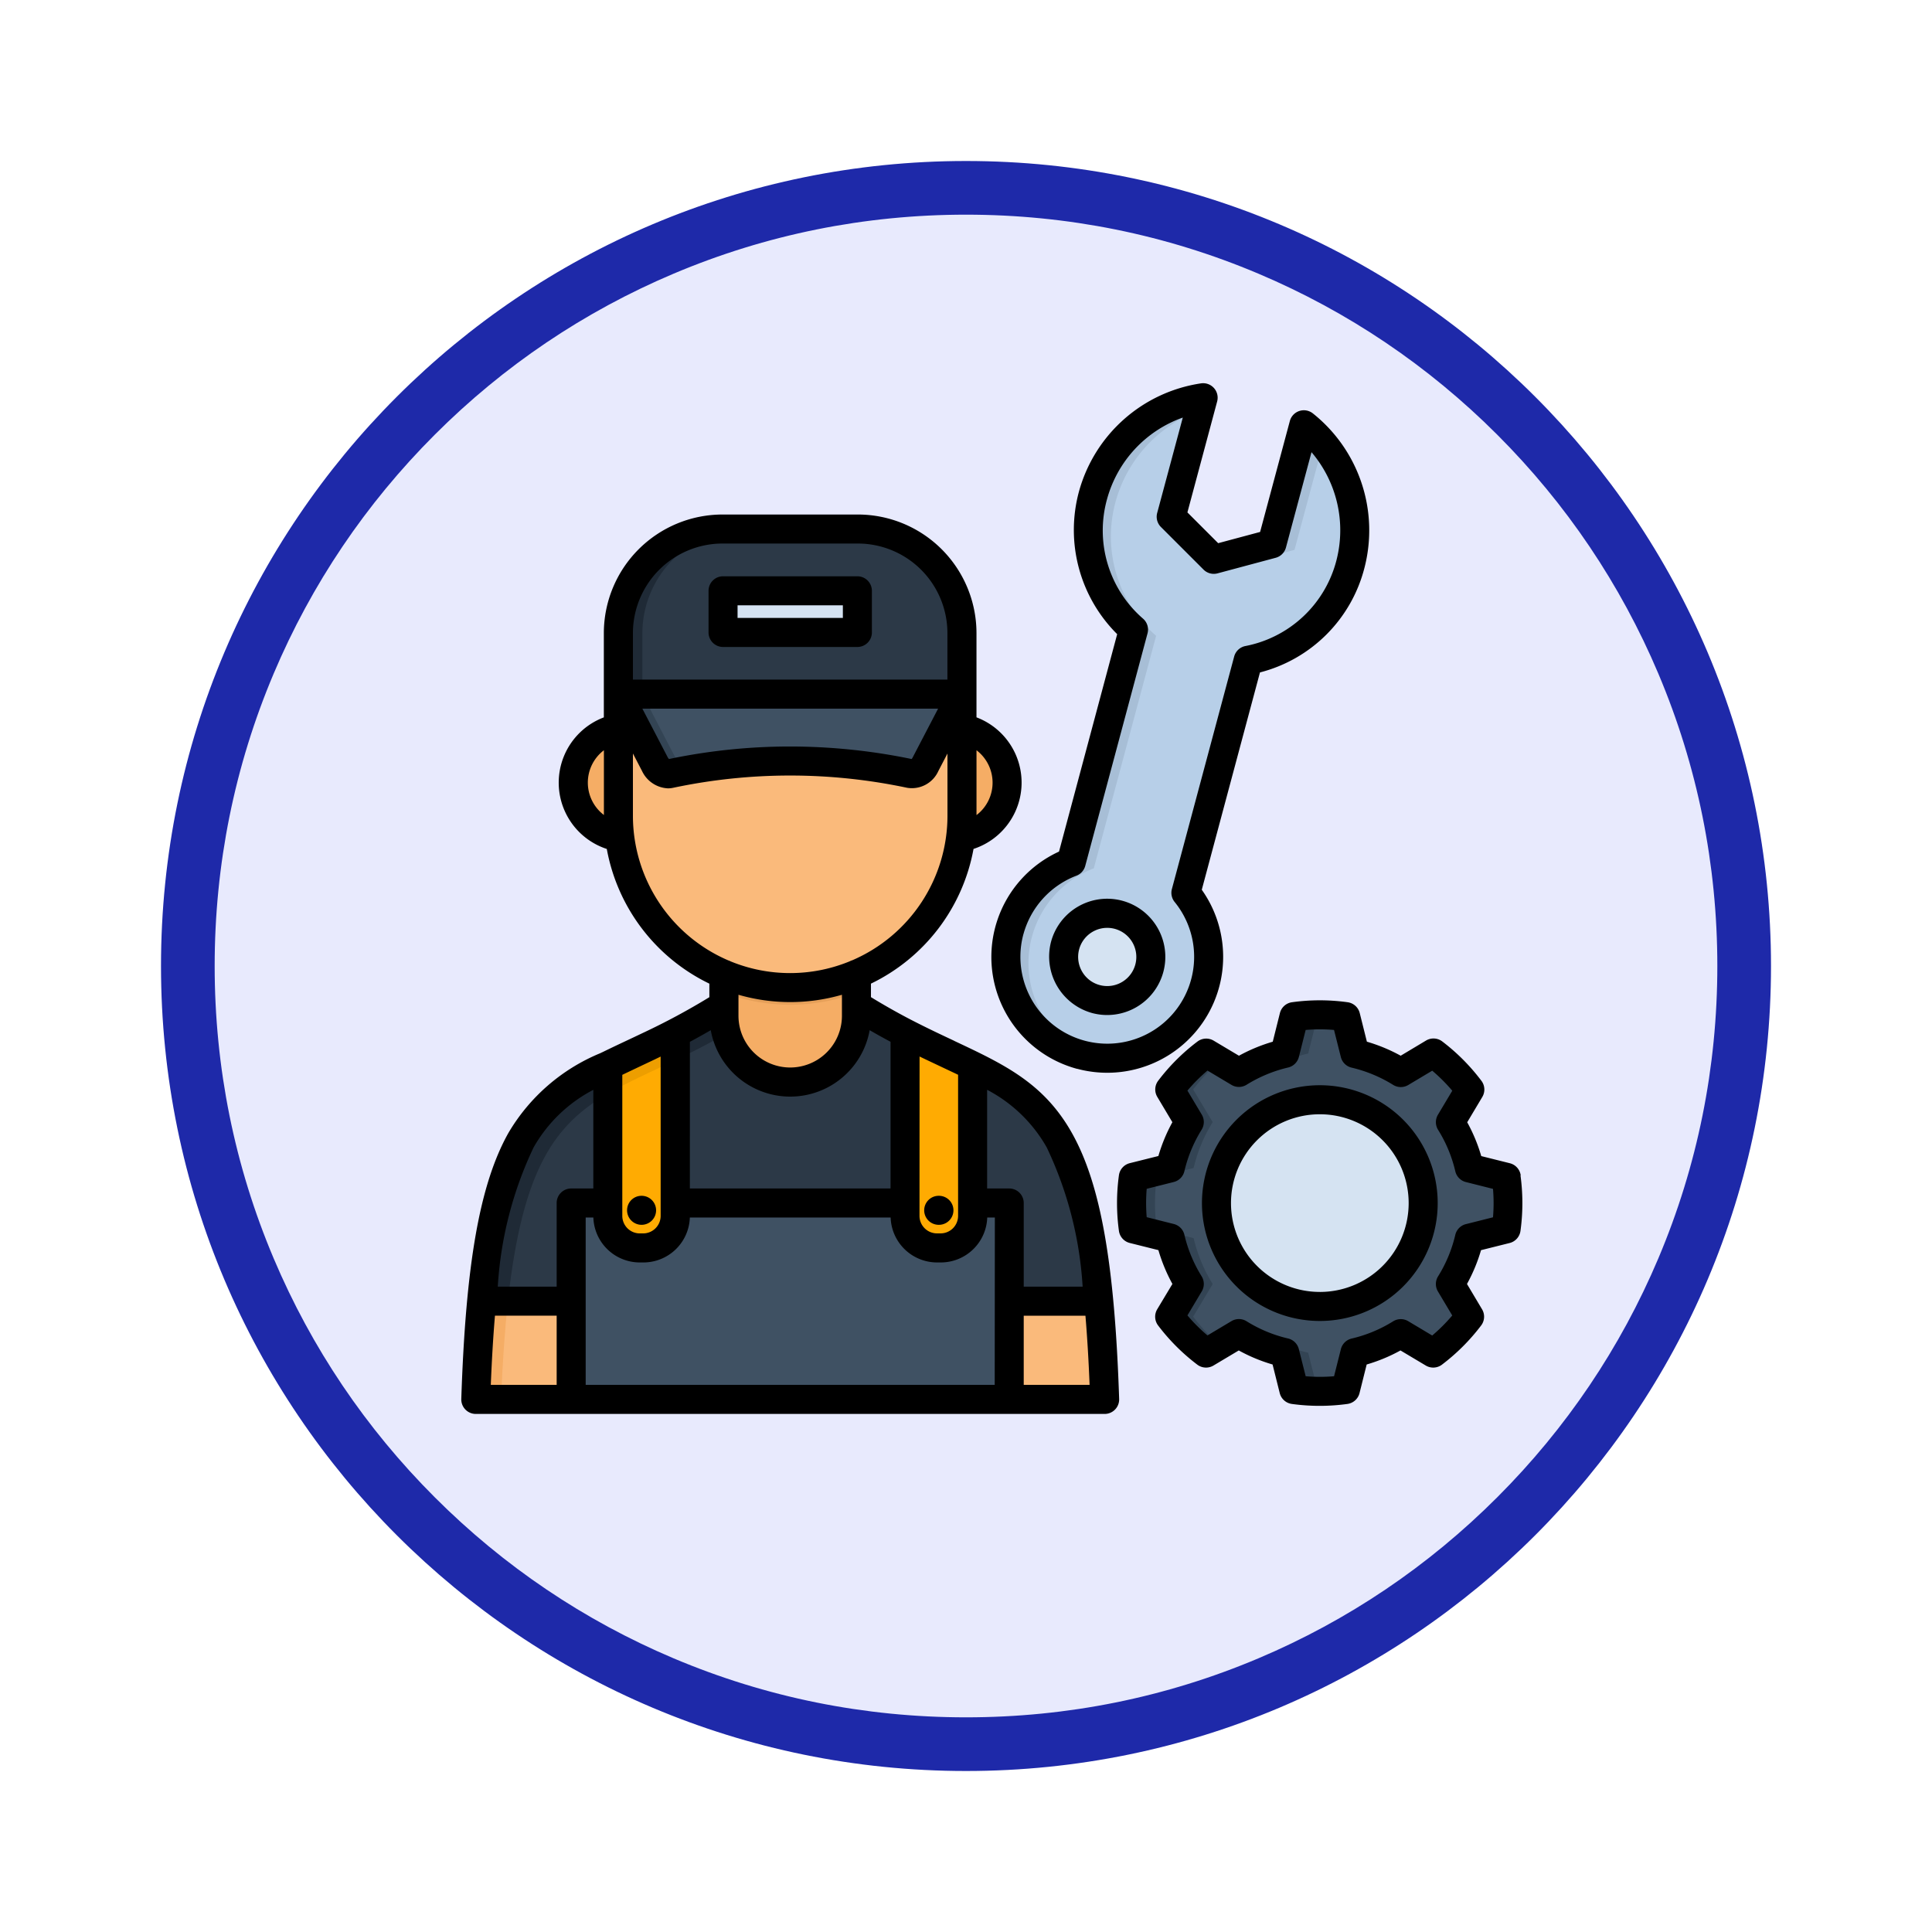 <svg xmlns="http://www.w3.org/2000/svg" xmlns:xlink="http://www.w3.org/1999/xlink" width="108" height="108" viewBox="0 0 108 108">
  <defs>
    <filter id="Trazado_904820" x="0" y="0" width="108" height="108" filterUnits="userSpaceOnUse">
      <feOffset dy="3" input="SourceAlpha"/>
      <feGaussianBlur stdDeviation="3" result="blur"/>
      <feFlood flood-opacity="0.161"/>
      <feComposite operator="in" in2="blur"/>
      <feComposite in="SourceGraphic"/>
    </filter>
  </defs>
  <g id="Grupo_1176850" data-name="Grupo 1176850" transform="translate(9 6)">
    <g id="Grupo_1173585" data-name="Grupo 1173585" transform="translate(0 0)">
      <g id="Grupo_1173428" data-name="Grupo 1173428">
        <g id="Grupo_1171958" data-name="Grupo 1171958">
          <g id="Grupo_1167341" data-name="Grupo 1167341">
            <g id="Grupo_1166792" data-name="Grupo 1166792">
              <g transform="matrix(1, 0, 0, 1, -9, -6)" filter="url(#Trazado_904820)">
                <g id="Trazado_904820-2" data-name="Trazado 904820" transform="translate(9 6)" fill="#e8eafd">
                  <path d="M 45 88.5 C 39.127 88.5 33.43 87.35 28.068 85.082 C 22.889 82.891 18.236 79.755 14.241 75.759 C 10.245 71.764 7.109 67.111 4.918 61.932 C 2.65 56.57 1.5 50.873 1.5 45 C 1.5 39.127 2.65 33.43 4.918 28.068 C 7.109 22.889 10.245 18.236 14.241 14.241 C 18.236 10.245 22.889 7.109 28.068 4.918 C 33.43 2.65 39.127 1.5 45 1.5 C 50.873 1.5 56.57 2.65 61.932 4.918 C 67.111 7.109 71.764 10.245 75.759 14.241 C 79.755 18.236 82.891 22.889 85.082 28.068 C 87.35 33.43 88.5 39.127 88.5 45 C 88.5 50.873 87.35 56.57 85.082 61.932 C 82.891 67.111 79.755 71.764 75.759 75.759 C 71.764 79.755 67.111 82.891 61.932 85.082 C 56.57 87.35 50.873 88.5 45 88.5 Z" stroke="none"/>
                  <path d="M 45 3 C 39.329 3 33.829 4.11 28.653 6.299 C 23.652 8.415 19.16 11.443 15.302 15.301 C 11.443 19.16 8.415 23.652 6.299 28.653 C 4.11 33.829 3 39.329 3 45 C 3 50.671 4.11 56.171 6.299 61.347 C 8.415 66.348 11.443 70.84 15.302 74.698 C 19.16 78.557 23.652 81.585 28.653 83.701 C 33.829 85.89 39.329 87 45 87 C 50.671 87 56.171 85.89 61.347 83.701 C 66.348 81.585 70.84 78.557 74.698 74.698 C 78.557 70.84 81.585 66.348 83.701 61.347 C 85.89 56.171 87 50.671 87 45 C 87 39.329 85.89 33.829 83.701 28.653 C 81.585 23.652 78.557 19.16 74.698 15.301 C 70.84 11.443 66.348 8.415 61.347 6.299 C 56.171 4.11 50.671 3 45 3 M 45 -1.52587890625e-05 C 69.853 -1.52587890625e-05 90 20.147 90 45 C 90 69.853 69.853 90 45 90 C 20.147 90 -7.62939453125e-06 69.853 -7.62939453125e-06 45 C -7.62939453125e-06 20.147 20.147 -1.52587890625e-05 45 -1.52587890625e-05 Z" stroke="none" fill="#1e29a9"/>
                </g>
              </g>
            </g>
          </g>
        </g>
      </g>
    </g>
    <g id="mechanic_18208091" transform="translate(16.783 15.427)">
      <path id="Trazado_1033054" data-name="Trazado 1033054" d="M342.248,324.559a8.493,8.493,0,0,1-1.064,2.565l.493.824.6,1a10.489,10.489,0,0,1-2.036,2.037l-1-.6-.824-.493a8.5,8.5,0,0,1-2.565,1.064l-.233.93-.286,1.133a10.58,10.58,0,0,1-2.881,0l-.29-1.133-.233-.93a8.5,8.5,0,0,1-2.565-1.064l-.821.493-1.005.6a10.488,10.488,0,0,1-2.036-2.037l.6-1,.493-.824a8.58,8.58,0,0,1-1.064-2.565l-.926-.233-1.137-.286a10.567,10.567,0,0,1,0-2.881l1.137-.289.926-.233a8.579,8.579,0,0,1,1.065-2.565l-.493-.821-.6-1.005a10.49,10.49,0,0,1,2.037-2.036l1.005.6.821.493a8.58,8.58,0,0,1,2.565-1.064l.233-.926.29-1.136a10.567,10.567,0,0,1,2.881,0l.286,1.136.233.926a8.58,8.58,0,0,1,2.565,1.064l.825-.493,1-.6a10.487,10.487,0,0,1,2.036,2.036l-.6,1.005-.493.821a8.492,8.492,0,0,1,1.064,2.565l.93.233,1.133.289a10.568,10.568,0,0,1,0,2.881l-1.134.285Z" transform="translate(-285.889 -276.77)" fill="#3f5163" fill-rule="evenodd"/>
      <path id="Trazado_1033055" data-name="Trazado 1033055" d="M375.881,358.808a5.778,5.778,0,1,1-5.778-5.778,5.778,5.778,0,0,1,5.778,5.778Z" transform="translate(-322.107 -312.98)" fill="#d5e3f2" fill-rule="evenodd"/>
      <path id="Trazado_1033056" data-name="Trazado 1033056" d="M269.87,27.359a7.362,7.362,0,0,1-2.26-7.512,7.526,7.526,0,0,1,6.152-5.446l-1.784,6.652,2.381,2.378,3.249-.87,1.784-6.651A7.536,7.536,0,0,1,282,23.7a7.365,7.365,0,0,1-5.716,5.374l-3.482,13a5.669,5.669,0,1,1-6.412-1.718Z" transform="translate(-232.29 -13.59)" fill="#b7cfe8" fill-rule="evenodd"/>
      <path id="Trazado_1033057" data-name="Trazado 1033057" d="M293.677,263.166a2.44,2.44,0,1,1-2.986,1.725A2.44,2.44,0,0,1,293.677,263.166Z" transform="translate(-256.931 -233.456)" fill="#d5e3f2" fill-rule="evenodd"/>
      <path id="Trazado_1033058" data-name="Trazado 1033058" d="M42.147,323.446C41.47,302.9,36.721,307.373,27.1,300.62H22.041a35.885,35.885,0,0,1-5.357,3.074c-6.057,2.9-9.155,3.459-9.693,19.752Z" transform="translate(-6.18 -266.643)" fill="#2c3947" fill-rule="evenodd"/>
      <path id="Trazado_1033059" data-name="Trazado 1033059" d="M42.147,455.7c-.07-2.073-.177-3.889-.332-5.492H7.322c-.151,1.6-.263,3.419-.332,5.492Z" transform="translate(-6.18 -398.894)" fill="#faba7b" fill-rule="evenodd"/>
      <path id="Trazado_1033060" data-name="Trazado 1033060" d="M126.725,256.113h7.41v6.54a3.705,3.705,0,0,1-7.411,0Z" transform="translate(-112.04 -227.294)" fill="#f5ad65" fill-rule="evenodd"/>
      <path id="Trazado_1033061" data-name="Trazado 1033061" d="M53.025,402.835H77.513v10.981H53.025Z" transform="translate(-46.88 -357.014)" fill="#3f5163"/>
      <path id="Trazado_1033062" data-name="Trazado 1033062" d="M58.694,173.788a3.09,3.09,0,1,1-4.211,1.163A3.09,3.09,0,0,1,58.694,173.788Zm18.066,0a3.09,3.09,0,1,1-4.211,1.163A3.09,3.09,0,0,1,76.761,173.788Z" transform="translate(-47.813 -154.153)" fill="#f5ad65" fill-rule="evenodd"/>
      <path id="Trazado_1033063" data-name="Trazado 1033063" d="M134.136,261.359a10.53,10.53,0,0,1-7.41,0v-5.246h7.41Z" transform="translate(-112.041 -227.294)" fill="#e6a059" fill-rule="evenodd"/>
      <path id="Trazado_1033064" data-name="Trazado 1033064" d="M95.046,93.733a9.6,9.6,0,1,1-19.2,0V83.517A5.835,5.835,0,0,1,81.661,77.7h7.568a5.835,5.835,0,0,1,5.817,5.817V93.733Z" transform="translate(-67.054 -69.555)" fill="#faba7b" fill-rule="evenodd"/>
      <path id="Trazado_1033065" data-name="Trazado 1033065" d="M81.661,77.7h7.568a5.835,5.835,0,0,1,5.817,5.817v3.419l-2.039,3.915a.839.839,0,0,1-.858.522,32.084,32.084,0,0,0-13.408,0,.84.84,0,0,1-.861-.522l-2.037-3.915v-3.42A5.835,5.835,0,0,1,81.661,77.7Z" transform="translate(-67.055 -69.555)" fill="#2c3947" fill-rule="evenodd"/>
      <path id="Trazado_1033066" data-name="Trazado 1033066" d="M78.741,161.849a32.085,32.085,0,0,1,13.408,0,.839.839,0,0,0,.858-.522l2.039-3.915h-19.2l2.037,3.915a.84.84,0,0,0,.861.522Z" transform="translate(-67.055 -140.029)" fill="#3f5163" fill-rule="evenodd"/>
      <path id="Trazado_1033067" data-name="Trazado 1033067" d="M126.3,107.493h7.509v2.329H126.3Z" transform="translate(-111.665 -95.896)" fill="#d5e3f2"/>
      <g id="Grupo_1176791" data-name="Grupo 1176791" transform="translate(0.81 0.81)">
        <path id="Trazado_1033068" data-name="Trazado 1033068" d="M74.487,320.881V331.1a1.794,1.794,0,0,1-1.79,1.79H72.5a1.794,1.794,0,0,1-1.79-1.79v-8.393c.716-.355,1.485-.707,2.309-1.1.47-.227.959-.467,1.465-.726Z" transform="translate(-63.329 -285.366)" fill="#ffab02" fill-rule="evenodd"/>
        <path id="Trazado_1033069" data-name="Trazado 1033069" d="M214.087,320.857v10.222a1.794,1.794,0,0,0,1.79,1.79h.2a1.794,1.794,0,0,0,1.79-1.79v-8.393c-1.127-.555-2.381-1.107-3.778-1.83Z" transform="translate(-190.089 -285.345)" fill="#ffab02" fill-rule="evenodd"/>
        <path id="Trazado_1033070" data-name="Trazado 1033070" d="M103.283,310.492c.887-.427,1.836-.9,2.851-1.488a3.648,3.648,0,0,1-.135-.989v-.594c-.956.611-1.862,1.117-2.717,1.56Z" transform="translate(-92.125 -273.466)" fill="#1f2a36" fill-rule="evenodd"/>
        <path id="Trazado_1033071" data-name="Trazado 1033071" d="M74.487,322.4v-1.511c-.506.259-1,.5-1.465.726-.824.394-1.593.746-2.309,1.1v1.56c1.081-.634,2.309-1.176,3.7-1.84C74.435,322.419,74.461,322.409,74.487,322.4Z" transform="translate(-63.329 -285.37)" fill="#ed9e00" fill-rule="evenodd"/>
        <path id="Trazado_1033072" data-name="Trazado 1033072" d="M16.906,338.18v-1.564c-3.876,1.915-6.172,3.893-7.052,13.162h1.468c.818-7.457,2.644-9.874,5.584-11.6Z" transform="translate(-9.522 -299.279)" fill="#1f2a36" fill-rule="evenodd"/>
        <path id="Trazado_1033073" data-name="Trazado 1033073" d="M8.79,450.2H7.322c-.125,1.307-.22,2.759-.289,4.372-.013.365-.03.739-.043,1.12H8.406C8.491,453.606,8.619,451.79,8.79,450.2Z" transform="translate(-6.99 -399.7)" fill="#f5ad65" fill-rule="evenodd"/>
        <path id="Trazado_1033074" data-name="Trazado 1033074" d="M78.636,160.206l-1.455-2.8H75.844l.976,1.876,1.061,2.039a.84.84,0,0,0,.861.522c.23-.049.46-.1.693-.141a.686.686,0,0,0,.079-.016,1,1,0,0,1-.105-.1,1.265,1.265,0,0,1-.191-.267Z" transform="translate(-67.865 -140.839)" fill="#334454" fill-rule="evenodd"/>
        <path id="Trazado_1033075" data-name="Trazado 1033075" d="M77.183,86.937v-3.42A5.835,5.835,0,0,1,83,77.7H81.663a5.835,5.835,0,0,0-5.817,5.817v3.419Z" transform="translate(-67.867 -70.365)" fill="#1f2a36" fill-rule="evenodd"/>
        <path id="Trazado_1033076" data-name="Trazado 1033076" d="M266.39,40.363a5.667,5.667,0,0,0,.548,10.771,5.241,5.241,0,0,0,.614.128,5.667,5.667,0,0,1,.1-10.554l3.485-13a7.358,7.358,0,0,1-2.263-7.509,7.552,7.552,0,0,1,4.7-5.088l.19-.7a7.526,7.526,0,0,0-6.152,5.446,7.362,7.362,0,0,0,2.26,7.512Z" transform="translate(-233.102 -14.403)" fill="#a7bed6" fill-rule="evenodd"/>
        <path id="Trazado_1033077" data-name="Trazado 1033077" d="M368.082,27.414,366.3,34.065l-3.249.871.535.535,3.975-1.064,1.6-5.955a7.294,7.294,0,0,0-1.074-1.038Z" transform="translate(-321.79 -25.906)" fill="#a7bed6" fill-rule="evenodd"/>
        <path id="Trazado_1033078" data-name="Trazado 1033078" d="M333.239,314.229l.233-.926.286-1.136c.26-.033.522-.059.785-.076-.213-.013-.434-.023-.654-.023a10.9,10.9,0,0,0-1.439.1l-.29,1.136-.233.926a8.478,8.478,0,0,0-1.889.687l.634.378a8.579,8.579,0,0,1,2.565-1.064Zm0,16.726a8.5,8.5,0,0,1-2.565-1.064l-.634.381a8.627,8.627,0,0,0,1.889.684l.233.93.29,1.133a10.919,10.919,0,0,0,1.439.1c.22,0,.44-.007.657-.02q-.4-.025-.788-.079l-.286-1.133Zm-5.83-13.711-.6-1.005a10.582,10.582,0,0,1,1.481-1.587l-.756-.45a10.491,10.491,0,0,0-2.036,2.036l.6,1.005.493.821a8.579,8.579,0,0,0-1.064,2.565l-.926.233-1.137.289a10.567,10.567,0,0,0,0,2.881l1.137.286.926.233a8.58,8.58,0,0,0,1.064,2.565l-.493.824-.6,1a10.489,10.489,0,0,0,2.036,2.037l.756-.45a10.592,10.592,0,0,1-1.482-1.587l.6-1,.493-.824a8.5,8.5,0,0,1-1.064-2.565l-.93-.233-1.133-.286a10.581,10.581,0,0,1,0-2.881l1.133-.289.93-.233a8.495,8.495,0,0,1,1.064-2.565Z" transform="translate(-286.704 -277.575)" fill="#334454" fill-rule="evenodd"/>
      </g>
      <path id="Trazado_1033079" data-name="Trazado 1033079" d="M47.992,46.65a6.589,6.589,0,1,0,6.589,6.589A6.589,6.589,0,0,0,47.992,46.65Zm0,11.555a4.966,4.966,0,1,1,4.966-4.966A4.966,4.966,0,0,1,47.992,58.206ZM35.266,42.615a3.25,3.25,0,1,0-2.3-3.981A3.275,3.275,0,0,0,35.266,42.615Zm-.73-3.558A1.627,1.627,0,1,1,35.2,40.83,1.636,1.636,0,0,1,34.536,39.058ZM59.222,51.692a.811.811,0,0,0-.606-.681l-1.6-.4a9.276,9.276,0,0,0-.785-1.89l.845-1.417a.811.811,0,0,0-.05-.9A11.29,11.29,0,0,0,54.833,44.2a.811.811,0,0,0-.9-.05L52.513,45a9.375,9.375,0,0,0-1.89-.784l-.4-1.6a.811.811,0,0,0-.681-.606,11.316,11.316,0,0,0-3.1,0,.811.811,0,0,0-.681.607l-.4,1.6a9.379,9.379,0,0,0-1.89.784l-1.417-.845a.811.811,0,0,0-.9.05A11.29,11.29,0,0,0,38.955,46.4a.811.811,0,0,0-.05.9l.845,1.417a9.362,9.362,0,0,0-.783,1.89l-1.6.4a.811.811,0,0,0-.606.681,11.406,11.406,0,0,0,0,3.1.811.811,0,0,0,.607.68l1.6.4a9.365,9.365,0,0,0,.784,1.89L38.9,59.177a.811.811,0,0,0,.05.9,11.3,11.3,0,0,0,2.194,2.194.811.811,0,0,0,.9.05l1.417-.845a9.274,9.274,0,0,0,1.89.785l.4,1.6a.811.811,0,0,0,.68.606,11.406,11.406,0,0,0,3.1,0,.811.811,0,0,0,.68-.606l.4-1.6a9.276,9.276,0,0,0,1.89-.785l1.417.845a.811.811,0,0,0,.9-.05,11.293,11.293,0,0,0,2.194-2.194.811.811,0,0,0,.05-.9l-.844-1.417a9.275,9.275,0,0,0,.785-1.89l1.6-.4a.811.811,0,0,0,.606-.681,11.414,11.414,0,0,0,0-3.1Zm-1.55,2.341-1.514.381a.811.811,0,0,0-.593.6,7.677,7.677,0,0,1-.963,2.32.811.811,0,0,0-.007.846l.8,1.341a9.658,9.658,0,0,1-1.12,1.12l-1.34-.8a.811.811,0,0,0-.846.007,7.675,7.675,0,0,1-2.32.963.811.811,0,0,0-.6.593l-.381,1.514a9.495,9.495,0,0,1-1.587,0L46.818,61.4a.811.811,0,0,0-.6-.593,7.673,7.673,0,0,1-2.32-.963.811.811,0,0,0-.846-.007l-1.341.8a9.684,9.684,0,0,1-1.12-1.12l.8-1.341a.811.811,0,0,0-.007-.846,7.767,7.767,0,0,1-.964-2.323.811.811,0,0,0-.591-.6l-1.515-.381c-.022-.27-.033-.532-.033-.793s.011-.523.033-.793l1.515-.381a.811.811,0,0,0,.591-.6,7.764,7.764,0,0,1,.964-2.323.811.811,0,0,0,.007-.846l-.8-1.34a9.666,9.666,0,0,1,1.12-1.12l1.341.8a.811.811,0,0,0,.846-.007,7.764,7.764,0,0,1,2.323-.964.811.811,0,0,0,.6-.591L47.2,43.56a9.485,9.485,0,0,1,1.586,0l.381,1.515a.811.811,0,0,0,.6.591,7.764,7.764,0,0,1,2.323.964.812.812,0,0,0,.846.007l1.34-.8a9.677,9.677,0,0,1,1.12,1.12l-.8,1.34a.811.811,0,0,0,.007.846,7.676,7.676,0,0,1,.963,2.32.811.811,0,0,0,.593.6l1.514.381c.022.27.033.533.033.793s-.011.524-.033.794Zm-23.238-8.3a6.48,6.48,0,0,0,6.959-10.01l3.253-12.149a8.111,8.111,0,0,0,5.84-5.843A8.357,8.357,0,0,0,47.6,9.092a.811.811,0,0,0-1.284.429l-1.662,6.2-2.344.628L40.59,14.629l1.662-6.2a.811.811,0,0,0-.9-1.014,8.348,8.348,0,0,0-6.822,6.039,8.213,8.213,0,0,0,2.134,7.981L33.413,33.589a6.478,6.478,0,0,0,1.02,12.148Zm-3.014-7.514a4.877,4.877,0,0,1,2.965-3.282.811.811,0,0,0,.494-.548l3.482-13a.811.811,0,0,0-.246-.816,6.523,6.523,0,0,1-2.014-6.7,6.722,6.722,0,0,1,4.231-4.546L38.9,14.661a.812.812,0,0,0,.21.784l2.381,2.381a.811.811,0,0,0,.784.21l3.249-.87a.811.811,0,0,0,.574-.573l1.429-5.331a6.731,6.731,0,0,1,1.392,6.053A6.535,6.535,0,0,1,43.825,22.1a.811.811,0,0,0-.621.585l-3.482,13a.812.812,0,0,0,.154.721,4.856,4.856,0,1,1-8.457,1.811Zm-3.868,5.947c-.737-.346-1.522-.716-2.356-1.146l-.016-.008c-.724-.374-1.484-.8-2.28-1.286v-.755a10.447,10.447,0,0,0,5.734-7.531,3.9,3.9,0,0,0,.165-7.355V21.375a6.636,6.636,0,0,0-6.628-6.628H14.6a6.638,6.638,0,0,0-6.632,6.628v4.712a3.9,3.9,0,0,0,.165,7.355,10.447,10.447,0,0,0,5.734,7.53v.756a38.138,38.138,0,0,1-3.72,2c-.32.153-.631.3-.934.442-.46.216-.9.425-1.331.636a.806.806,0,0,0-.1.048,10.677,10.677,0,0,0-5.159,4.481C1.034,52.184.247,56.625,0,64.187a.811.811,0,0,0,.811.838H35.963a.811.811,0,0,0,.811-.838c-.25-7.564-1.037-12.006-2.632-14.852-1.572-2.806-3.787-3.847-6.591-5.166ZM28.8,27.924a2.277,2.277,0,0,1,0,3.625ZM7.972,31.544a2.272,2.272,0,0,1,0-3.62Zm17.645,13.5c.429.208.844.4,1.244.591.314.148.617.29.91.431v7.887a.98.98,0,0,1-.979.979h-.2a.98.98,0,0,1-.979-.979ZM9.594,21.375A5.013,5.013,0,0,1,14.6,16.369h7.568a5.011,5.011,0,0,1,5.006,5.006v2.6H9.594ZM26.653,25.6l-1.424,2.733a.41.41,0,0,1-.055.082,33.541,33.541,0,0,0-6.8-.7,33.064,33.064,0,0,0-6.764.7.412.412,0,0,1-.063-.08L10.122,25.6ZM9.594,31.59V28.106l.509.978a1.684,1.684,0,0,0,1.453.97,1.364,1.364,0,0,0,.292-.032,31.547,31.547,0,0,1,13.07,0,1.623,1.623,0,0,0,1.75-.937l.509-.977V31.59a8.8,8.8,0,0,1-5.322,8.075.812.812,0,0,0-.151.062,8.769,8.769,0,0,1-6.647,0,.8.8,0,0,0-.136-.057A8.8,8.8,0,0,1,9.594,31.59Zm11.684,10v1.177a2.892,2.892,0,1,1-5.784,0V41.593a10.433,10.433,0,0,0,5.784,0Zm-8.5,2.633c.375-.2.764-.416,1.167-.65a4.513,4.513,0,0,0,8.883,0q.6.347,1.167.648v8.2H12.777ZM9,46.069c.291-.14.592-.282.9-.429s.621-.292.944-.447l.3-.146v8.907a.98.98,0,0,1-.979.979H9.982A.98.98,0,0,1,9,53.954ZM5.331,63.4H1.649c.056-1.4.133-2.686.232-3.869h3.45Zm0-10.169V57.91H2.039a21.033,21.033,0,0,1,2-7.779A8.186,8.186,0,0,1,7.38,46.907v5.515H6.142a.811.811,0,0,0-.811.811ZM29.818,63.4H6.953V54.044h.429a2.6,2.6,0,0,0,2.6,2.513h.194a2.6,2.6,0,0,0,2.6-2.513H24a2.6,2.6,0,0,0,2.6,2.513h.2a2.6,2.6,0,0,0,2.6-2.513h.426Zm5.3,0H31.44V59.533H34.89C34.989,60.715,35.066,62,35.122,63.4ZM31.44,57.91V53.233a.811.811,0,0,0-.811-.811H29.394V46.906a8.182,8.182,0,0,1,3.333,3.222,21.026,21.026,0,0,1,2.006,7.782ZM22.141,18.2H14.632a.811.811,0,0,0-.811.811V21.34a.811.811,0,0,0,.811.811h7.509a.811.811,0,0,0,.811-.811V19.01A.811.811,0,0,0,22.141,18.2Zm-.811,2.329H15.443v-.707H21.33Zm4.546,33.113a.811.811,0,0,1,.811-.811H26.7a.811.811,0,0,1,0,1.622h-.013a.811.811,0,0,1-.811-.812Zm-16.609,0a.807.807,0,0,1,.806-.811h.01a.811.811,0,1,1-.816.811Z" transform="translate(0.004 -7.412)"/>
    </g>
  </g>
</svg>
